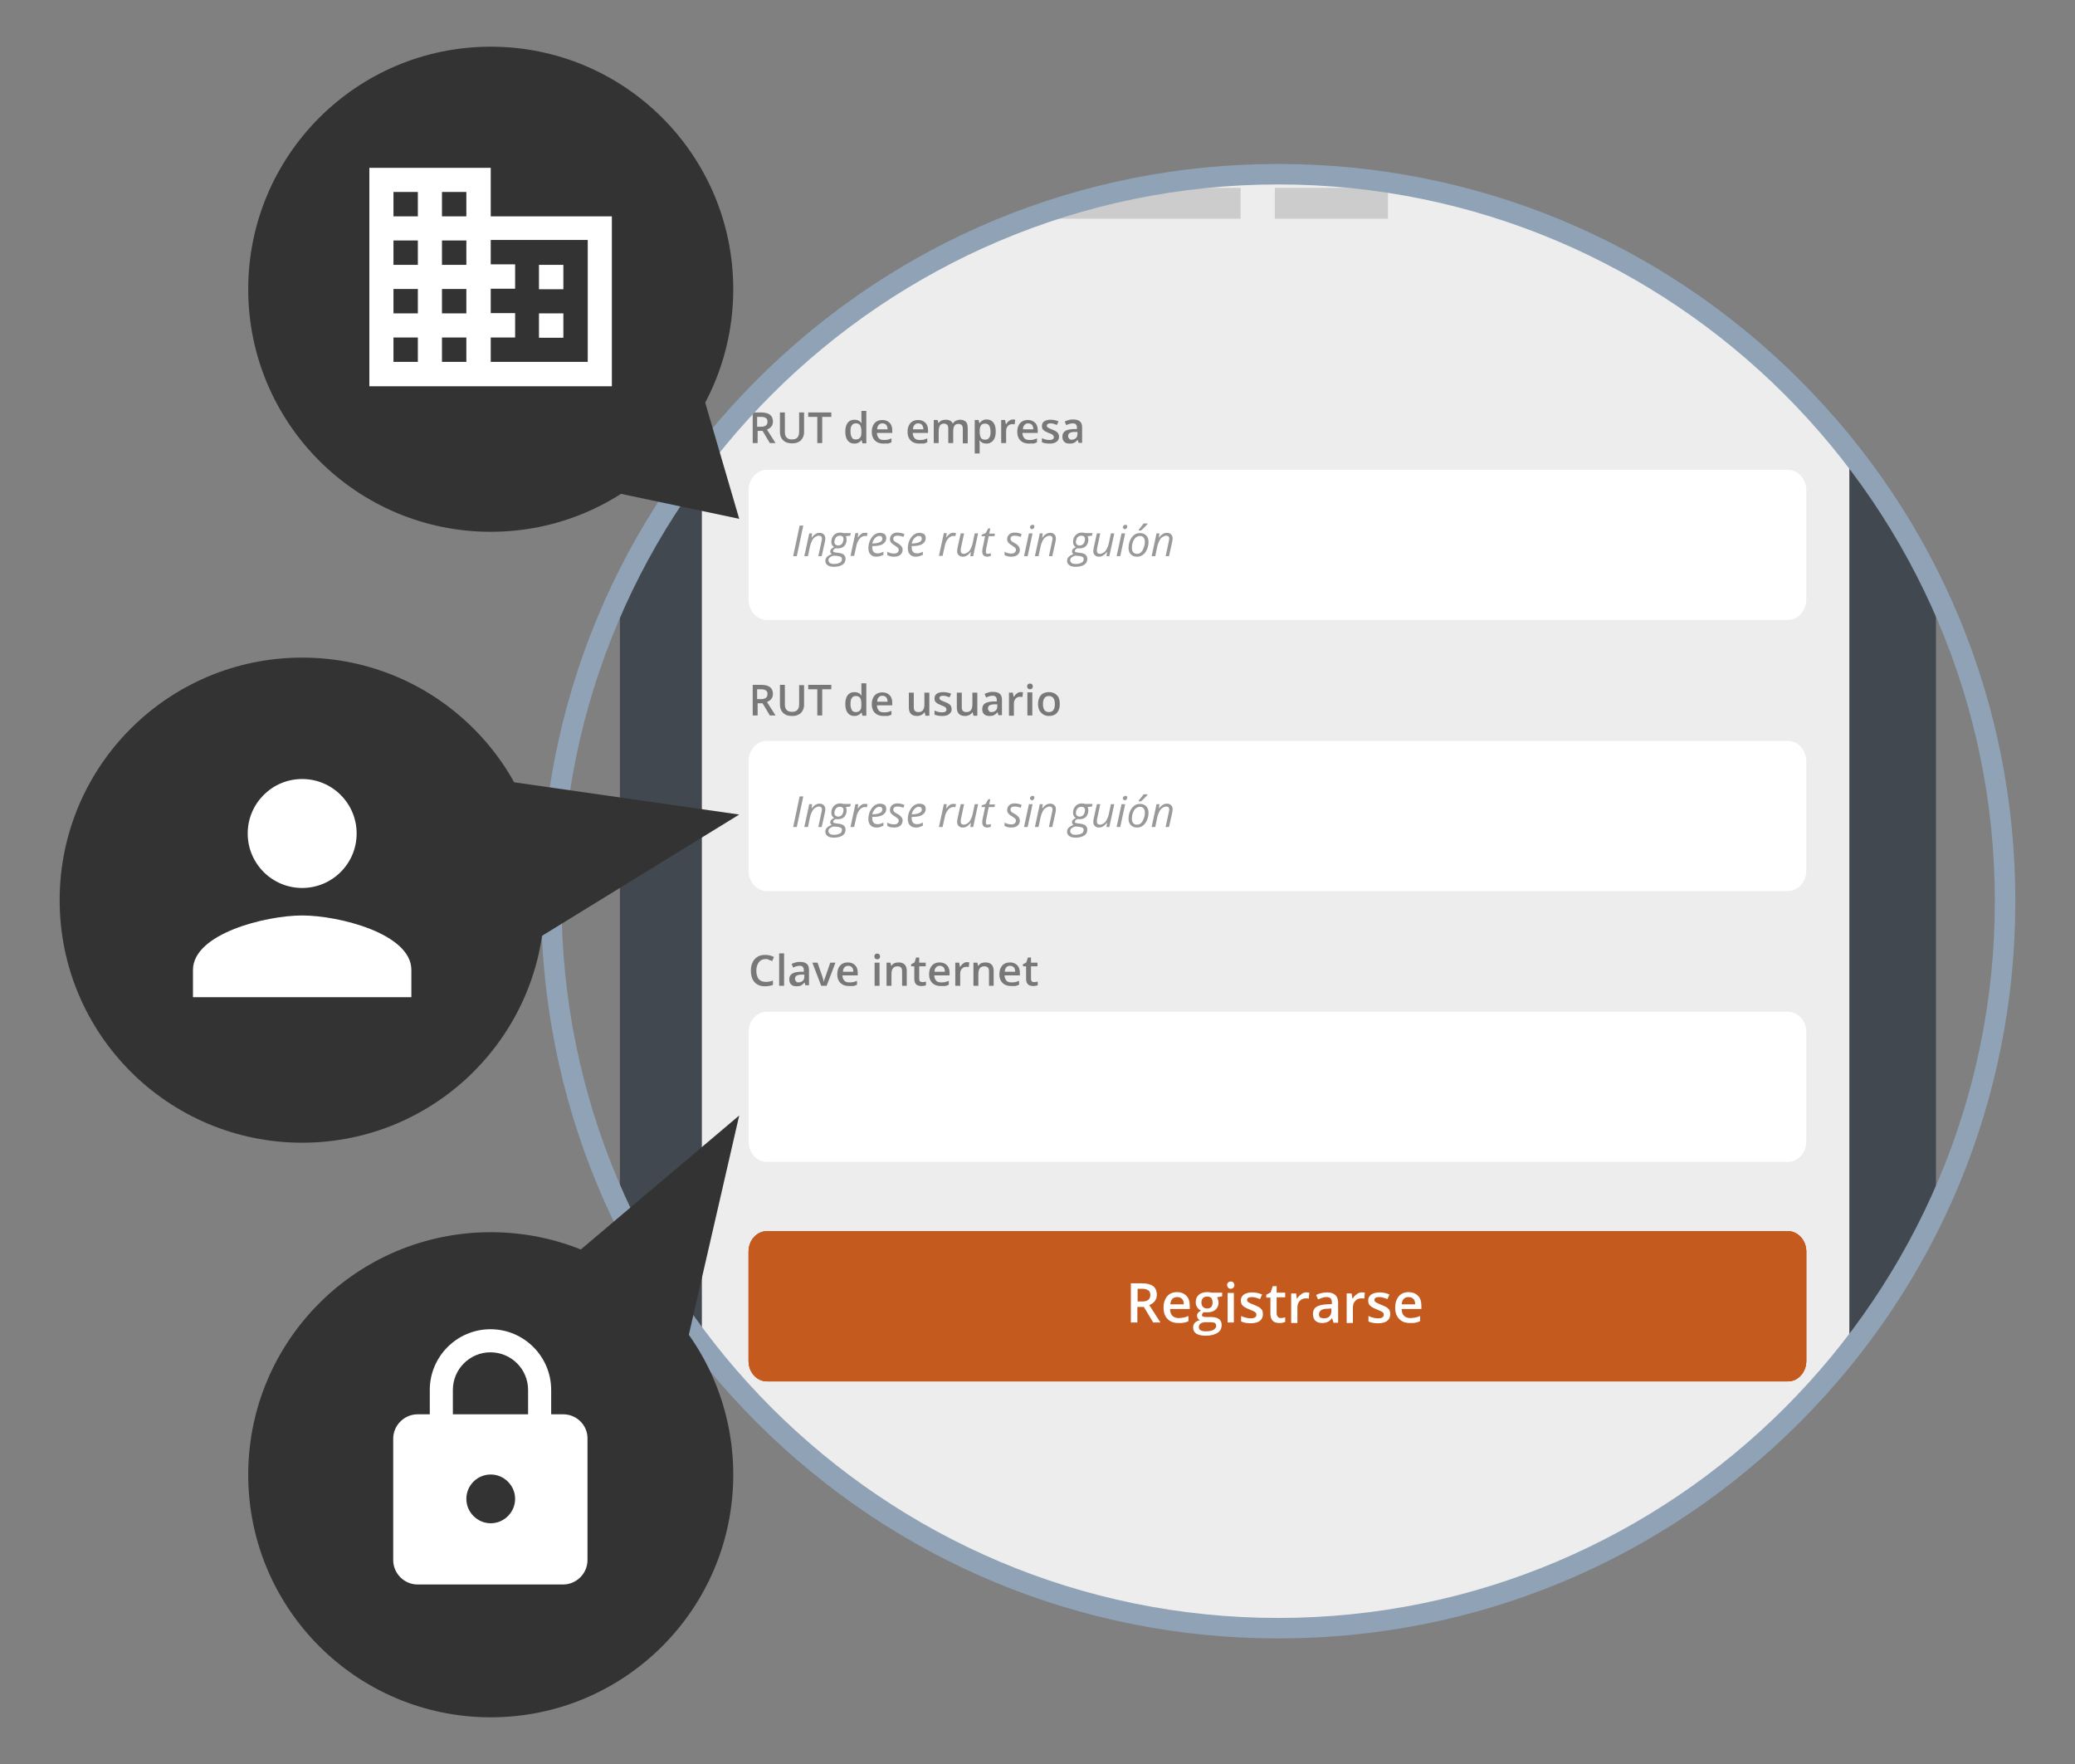 <svg enable-background="new 0 0 800 680" viewBox="0 0 800 680" xmlns="http://www.w3.org/2000/svg" xmlns:xlink="http://www.w3.org/1999/xlink"><rect x="0" y="0" width="800" height="680" fill="#808080" stroke="none"/><defs><clipPath id="a"><circle cx="492.8" cy="347.4" r="280.3"/></clipPath><clipPath id="b"><path d="m295.7 181.1h393.6c3.9 0 7.1 3.5 7.1 7.9v42.1c0 4.4-3.2 7.9-7.1 7.9h-393.6c-3.9 0-7.1-3.5-7.1-7.9v-42.1c0-4.3 3.2-7.9 7.1-7.9z"/></clipPath><clipPath id="c"><path d="m271-71.5h441.9v877.5h-441.9z"/></clipPath><clipPath id="d"><path d="m295.7 285.6h393.6c3.9 0 7.1 3.5 7.1 7.9v42.1c0 4.4-3.2 7.9-7.1 7.9h-393.6c-3.9 0-7.1-3.5-7.1-7.9v-42.1c0-4.4 3.2-7.9 7.1-7.9z"/></clipPath><clipPath id="e"><path d="m271 33h441.9v877.5h-441.9z"/></clipPath><clipPath id="f"><path d="m295.7 390h393.6c3.9 0 7.1 3.5 7.1 7.9v42.1c0 4.4-3.2 7.9-7.1 7.9h-393.6c-3.9 0-7.1-3.5-7.1-7.9v-42.1c0-4.4 3.2-7.9 7.1-7.9z"/></clipPath><clipPath id="g"><path d="m271 137.4h441.9v877.5h-441.9z"/></clipPath><clipPath id="h"><use xlink:href="#j"/></clipPath><clipPath id="i"><use xlink:href="#k"/></clipPath><clipPath><path d="m275.2-34.5h429.6v764.2h-429.6z"/></clipPath><clipPath><path d="m400.1-23.1h181v30.9h-181z"/></clipPath><clipPath><path d="m521.6-13.2c.4-2.2-.7-2.8-2.6-2.8h-2.3c-1.5 0-1.8.1-2.1 1.4l-1 5.4h3.5c1 0 1.6-.3 2-.7.2-.2.3-.4.5-.7.1-.2.2-.4.3-.6 0 0 0-.1.1-.1h.9l-1.1 5.9h-1c.3-1.6-.2-2.4-1.9-2.4h-3.5l-1.1 6.1c-.3 1.5 0 1.5 1.5 1.5h3.3c1.6 0 2.5-.6 3.1-2.7h1l-.9 4.1h-11.9l2.8-14.9c.3-1.4.4-2 .1-2.4-.3-.3-.8-.5-2-.6-.1 0-.3 0-.3-.1l.2-.7h14.2l-.7 4.2h-1.1z"/></clipPath><clipPath><path d="m527.5-7c.3.2.7.4 1.1.6 1.5.9 2.9 2 2.5 4.1-.5 2.8-3.1 3.9-6.1 3.9-.9 0-1.7-.1-2.3-.2s-1.2-.2-1.5-.3l.5-2.3c.9.7 2.1 1.5 3.7 1.5 1.8 0 2.6-.9 2.8-1.8.1-.6-.2-1.1-.7-1.6-.3-.2-.6-.4-.9-.6s-.7-.4-1.1-.6c-1.4-.9-2.9-1.9-2.6-3.8.4-2 2.2-3.8 5.7-3.8.8 0 1.4.1 2 .2.4.1.8.2 1.1.2 0 0 .2 0 .2.1l-.4 2.2c-.2-.2-.3-.3-.5-.4s-.4-.3-.7-.4c-.6-.3-1.3-.6-2.1-.6-.9 0-2.1.3-2.3 1.5-.1.6.2 1.1.7 1.5.3.2.6.4.9.6"/></clipPath><clipPath><path d="m535.5-11.7.4-2.2 3.6-2.6-.9 4.7h3.9l-.2 1.2h-3.9l-1.5 8c-.4 1.9-.4 2.7 1.8 2.7.3 0 .8 0 1.1-.1l-.2 1.2c-.7.1-1.4.2-2 .2-2.8 0-4.5-.4-3.9-3.6l1.6-8.4h-2.3l.2-1.2h2.3z"/></clipPath><clipPath><path d="m548.9-6 .3-1.4c.3-1.8.7-3.6-1.1-3.6s-2.3 1.4-2.5 2.6v.2h-3.7c.7-2 2.1-3.9 6.3-3.9s4.5 2.1 4 4.8l-1.6 8.5h-3.1l.3-1.5c-.2.2-.3.3-.5.4-.2.2-.5.4-.9.6-.7.4-1.6.8-2.7.8-2.3 0-3.7-1.6-3.4-3.3.8-3.7 6.6-4.1 8.6-4.2m-5 3.9c-.2 1.3.3 2.1 1.3 2.1 1.7 0 3-1.4 3.3-3.3l.3-1.5c-1.3 0-4.5.2-4.9 2.7m0 0c-.2 1.3.3 2.1 1.3 2.1 1.7 0 3-1.4 3.3-3.3l.3-1.5c-1.3 0-4.5.2-4.9 2.7m5-3.9.3-1.4c.3-1.8.7-3.6-1.1-3.6s-2.3 1.4-2.5 2.6v.2h-3.7c.7-2 2.1-3.9 6.3-3.9s4.5 2.1 4 4.8l-1.6 8.5h-3.1l.3-1.5c-.2.2-.3.3-.5.4-.2.2-.5.4-.9.6-.7.4-1.6.8-2.7.8-2.3 0-3.7-1.6-3.4-3.3.8-3.7 6.6-4.1 8.6-4.2"/></clipPath><clipPath><path d="m568.1-18.2-3.6 19.5h-3.1l.3-1.5c-.2.2-.4.3-.6.5-.3.2-.6.4-1 .6-.7.4-1.6.7-2.7.7-3.9 0-4.8-3.1-4.1-6.5.7-3.5 2.8-7 6.8-7 2.3 0 3.1 1.1 3.5 2 0-.1.1-.4.2-.7l.3-1.5c.2-1.1.4-2.1.4-2.1.3-1.9 0-2.3-1.5-2.4 0 0-.2 0-.3 0l.1-.7zm-5.3 12.2c.3-1.6.5-4.4-2.2-4.4-2.6 0-3.5 3.1-3.9 5.1-.4 2.2-.7 5.3 1.9 5.3 2.8 0 3.7-3.4 3.9-4.9z"/></clipPath><clipPath><path d="m574.6-12c4.3 0 5.9 2.8 5.2 6.8-.8 4.5-3.3 6.8-7.7 6.8-4.8 0-5.9-2.9-5.2-6.8.9-4.6 3.4-6.8 7.7-6.8m1.8 6.8c.5-2.6.8-5.7-2-5.7-2.9 0-3.7 3.3-4.1 5.8-.4 2.3-.8 5.7 2 5.7 2.8-.1 3.6-3 4.1-5.8m0 0c.5-2.6.8-5.7-2-5.7-2.9 0-3.7 3.3-4.1 5.8-.4 2.3-.8 5.7 2 5.7 2.8-.1 3.6-3 4.1-5.8m-1.8-6.8c4.3 0 5.9 2.8 5.2 6.8-.8 4.5-3.3 6.8-7.7 6.8-4.8 0-5.9-2.9-5.2-6.8.9-4.6 3.4-6.8 7.7-6.8"/></clipPath><clipPath><path d="m445-1.2c-.2 1 .9 1.1 2.6 1.1 3.2 0 4.8-1.3 5.3-4.1.5-2.7-1.4-3.6-4-3.6h-2.6zm11.9-11.7c-.5 2.6-2.7 3.7-4.2 4.2 1.9.4 4.1 1.5 3.5 5-.5 2.5-2.2 3.7-4.2 4.4-1 .3-2 .5-2.9.5-.9.1-1.7.1-2.4.1h-5.6l2.8-14.9c.3-1.4.4-2 .1-2.4s-1-.5-2.3-.7l.1-.7h8.8c3.5 0 7 .7 6.3 4.5zm-10.4 3.6h1.9c2.5 0 4.6-.8 5.1-3.5.5-2.4-.8-3.2-3.5-3.2-1.8 0-2.2.1-2.5 1.4z"/></clipPath><clipPath><path d="m464.9-6 .3-1.4c.3-1.8.7-3.6-1.1-3.6s-2.2 1.4-2.5 2.6v.2h-3.7c.7-2 2.1-3.9 6.3-3.9s4.5 2.1 4 4.8l-1.6 8.5h-3.1l.3-1.5c-.2.2-.3.3-.5.4-.2.2-.5.4-.9.6-.7.4-1.6.8-2.7.8-2.3 0-3.7-1.6-3.4-3.3.9-3.7 6.7-4.1 8.6-4.2m-5 3.9c-.2 1.3.3 2.1 1.3 2.1 1.7 0 2.9-1.4 3.3-3.3l.3-1.5c-1.3 0-4.4.2-4.9 2.7m0 0c-.2 1.3.3 2.1 1.3 2.1 1.7 0 2.9-1.4 3.3-3.3l.3-1.5c-1.3 0-4.4.2-4.9 2.7m5-3.9.3-1.4c.3-1.8.7-3.6-1.1-3.6s-2.2 1.4-2.5 2.6v.2h-3.7c.7-2 2.1-3.9 6.3-3.9s4.5 2.1 4 4.8l-1.6 8.5h-3.1l.3-1.5c-.2.2-.3.3-.5.4-.2.2-.5.4-.9.6-.7.4-1.6.8-2.7.8-2.3 0-3.7-1.6-3.4-3.3.9-3.7 6.7-4.1 8.6-4.2"/></clipPath><clipPath><path d="m479-5.9c.4-2.2.7-4-1.1-4-1.9 0-4 2.5-4.4 4.5l-1.3 6.8h-3.1l1.7-9.3c.3-1.8 0-2.3-1.6-2.4 0 0-.2 0-.3 0l.1-.7 5.6-.9-.6 3.3c1-1.3 2.9-3.4 5.5-3.4 2.7 0 3.3 1.8 2.9 4l-1.7 9.3h-3.1z"/></clipPath><clipPath><path d="m491.7-8.1c.2-1.3.2-2.8-1.5-2.8-1.9 0-2.8 2-3.3 4.6-.8 4.1.8 6.3 3.4 6.3.9 0 2-.2 2.8-.4h.1l-.2 1.4c-.6.2-1 .3-1.7.5-.6.1-1.4.2-2.7.2-4.2 0-6.1-2.8-5.3-7 .7-3.8 2.9-6.6 7.1-6.6 3.2 0 5.1 1.5 4.8 3.7v.2z"/></clipPath><clipPath><path d="m502.6-12c4.3 0 5.9 2.8 5.2 6.8-.8 4.5-3.3 6.8-7.7 6.8-4.8 0-5.9-2.9-5.2-6.8.9-4.6 3.4-6.8 7.7-6.8m1.8 6.8c.5-2.6.8-5.7-2-5.7s-3.7 3.3-4.1 5.8c-.4 2.3-.8 5.7 2 5.7 2.8-.1 3.6-3 4.1-5.8m0 0c.5-2.6.8-5.7-2-5.7s-3.7 3.3-4.1 5.8c-.4 2.3-.8 5.7 2 5.7 2.8-.1 3.6-3 4.1-5.8m-1.8-6.8c4.3 0 5.9 2.8 5.2 6.8-.8 4.5-3.3 6.8-7.7 6.8-4.8 0-5.9-2.9-5.2-6.8.9-4.6 3.4-6.8 7.7-6.8"/></clipPath><clipPath><path d="m400.3-23h31.7v29.7h-31.7z"/></clipPath><clipPath><path d="m432-7.3-13.4-10.6v19.7h13.4z"/></clipPath><clipPath><path d="m418.6-15.1v-2.8c-.9 1-3.3 2.7-6.2 3.1v2.2l-2.3.9v1.9l-9.8 3.6v8.1h20.6v-17.9z"/></clipPath><clipPath><path d="m412.4-10.6-1.9.7c-.2.1-.4.3-.4.5v1.4c0 .2-.2.4-.4.5l-9.4 3.4v2.1l9.5-3.5c.2-.1.4-.3.4-.5v-1.3c0-.2.2-.4.4-.5l1.9-.7v-2.1z"/></clipPath><clipPath><path d="m412.4-6.7-1.9.7c-.2.1-.4.3-.4.5v1.4c0 .2-.2.4-.4.5l-9.4 3.5v2l9.5-3.5c.2-.1.4-.3.4-.5v-1.3c0-.2.2-.4.4-.5l1.9-.7v-2.1z"/></clipPath><clipPath><path d="m400.3 1.8h31.7v5h-31.7z"/></clipPath><clipPath><path d="m408.9 4.2v.2c0 .2-.2.4-.4.6-.1.1-.3.2-.3.2-.1 0-.1-.1-.1-.2 0-.2.1-.5.2-.6.1-.2.3-.3.4-.3s.1-0 .2.1zm.8-1.5-.5.1-.2 1c-.2-.1-.2-.1-.4-.1-.6 0-1.1.6-1.1 1.4 0 .3.1.5.4.5.1 0 .4-.1.5-.2s.2-.1.2-.2c0 0 .1-.1.1-.2l-.1.5h.5z"/></clipPath><clipPath><path d="m411 4.2v.1l-.6.3c.1-.3.1-.4.2-.5s.2-.1.3-.1c0 0 .1.1.1.2m.5-.1c0-.2-.2-.4-.5-.4-.6 0-1.1.5-1.1 1.3 0 .4.2.6.5.6.2 0 .4 0 .5-.1.1 0 .1-.1.2-.1.1-.1.2-.1.3-.2l-.2-.3c-.3.2-.3.2-.4.3-.1 0-.2 0-.2 0-.1 0-.1 0-.2-.1 0 0 0-.1 0-.2l.8-.4c.1-.1.3-.2.3-.4"/></clipPath><clipPath><path d="m413.1 3.8c-.2-.1-.4-.1-.6-.1-.5 0-.7.2-.7.5 0 .1 0 .2.1.3 0 0 .1.1.2.2 0 0 .1.1.2.2s.1.1.1.2-.1.2-.2.2-.2 0-.4-.1l-.1.4c.2 0 .2.1.4.1h.3c.4 0 .7-.2.7-.5 0-.2-.1-.3-.4-.5-.2-.2-.2-.2-.3-.2v-.1c0-.1.1-.1.3-.1.1 0 .2 0 .4.1z"/></clipPath><clipPath><path d="m414.7 4.2v.2c0 .2-.2.4-.4.6-.1.1-.3.2-.3.2-.1 0-.1-.1-.1-.2 0-.2.1-.5.2-.6.1-.2.3-.3.4-.3s.2-0 .2.1zm.8-1.5-.5.1-.2 1c-.2-.1-.2-.1-.4-.1-.6 0-1.1.6-1.1 1.4 0 .3.1.5.4.5.1 0 .4-.1.5-.2s.2-.1.2-.2c0 0 .1-.1.1-.2l-.1.5h.5z"/></clipPath><clipPath><path d="m416.8 4.2v.1l-.6.3c.1-.3.1-.4.2-.5s.2-.1.3-.1.1.1.1.2m.5-.1c0-.2-.2-.4-.5-.4-.6 0-1.1.5-1.1 1.3 0 .4.2.6.5.6.2 0 .4 0 .5-.1.1 0 .1-.1.2-.1.1-.1.2-.1.3-.2l-.2-.3c-.3.2-.3.2-.4.3-.1 0-.2 0-.2 0-.1 0-.1 0-.2-.1 0 0 0-.1 0-.2l.8-.4c.2-.1.3-.2.3-.4"/></clipPath><clipPath><path d="m420 3.7h-.2l-1 .4.1.3.5-.2-.2 1.4h.4z"/></clipPath><clipPath><path d="m421.7 4.9c0 .2-.2.4-.5.4-.2 0-.4-.1-.4-.3 0-.1.1-.3.3-.4l.2-.1.2.2c.2-0 .2.1.2.2m.2-1.3c0 .1-.1.2-.1.2l-.3.2-.1-.2c0-.1-.1-.1-.1-.2s.2-.3.3-.3c.2 0 .3.1.3.3m.5-.1c0-.3-.2-.5-.7-.5s-.9.2-.9.6c0 .2.1.3.2.5l.2.2-.3.2c-.2.1-.4.4-.4.6 0 .4.3.6.8.6.7 0 1.1-.3 1.1-.7 0-.2-.1-.4-.3-.5l-.3-.2.2-.3c.2-.1.3-.2.3-.3.1-.1.1-.2.1-.2"/></clipPath><clipPath><path d="m424.2 3.6h-1.2l-.2 1.3h.3c.1 0 .3 0 .4.1s.1.2.1.3c0 .3-.3.6-.6.6-.1 0-.2 0-.4-.1l-.1.4c.2.1.4.1.5.1.6 0 1.1-.5 1.1-1 0-.3-.1-.5-.3-.6-.1-.1-.2-.1-.4-.1l.1-.6h.7z"/></clipPath><clipPath><path d="m425.9 3.6h-1.2l-.2 1.3h.3c.1 0 .3 0 .4.1s.1.2.1.3c0 .3-.3.6-.6.6-.1 0-.2 0-.4-.1l-.1.4c.2.1.4.1.5.1.6 0 1.1-.5 1.1-1 0-.3-.1-.5-.3-.6-.1-.1-.2-.1-.4-.1l.1-.6h.7z"/></clipPath><path id="j" d="m295.7 474.6h393.6c3.9 0 7.1 3.5 7.1 7.9v42.1c0 4.4-3.2 7.9-7.1 7.9h-393.6c-3.9 0-7.1-3.5-7.1-7.9v-42.1c0-4.4 3.2-7.9 7.1-7.9z"/><path id="k" d="m271 222h441.9v877.5h-441.9z"/></defs><circle cx="189.2" cy="111.5" fill="#333" r="93.5"/><path d="m189.2 83.4v-18.7h-46.8v84.2h93.5v-65.5zm-28.1 56.1h-9.4v-9.4h9.4zm0-18.7h-9.4v-9.4h9.4zm0-18.7h-9.4v-9.4h9.4zm0-18.7h-9.4v-9.4h9.4zm18.7 56.1h-9.4v-9.4h9.4zm0-18.7h-9.4v-9.4h9.4zm0-18.7h-9.4v-9.4h9.4zm0-18.7h-9.4v-9.4h9.4zm46.8 56.1h-37.4v-9.4h9.4v-9.4h-9.4v-9.4h9.4v-9.4h-9.4v-9.4h37.4zm-9.4-37.4h-9.4v9.4h9.4zm0 18.7h-9.4v9.4h9.4z" fill="#fff"/><g clip-path="url(#a)"><path d="m239 62.8h507.4v584.2h-507.4z" fill="#42484f"/><path d="m270.6 62.8h442.4v584.2h-442.4z" fill="#ededed"/><g fill="#787878"><path d="m292.1 166.1v4.7h-1.9v-11.8h3.3c1.5 0 2.6.3 3.4.9.7.6 1.1 1.4 1.1 2.6 0 1.5-.8 2.5-2.3 3.1l3.3 5.2h-2.2l-2.8-4.7zm0-1.6h1.3c.9 0 1.5-.2 1.9-.5s.6-.8.6-1.5-.2-1.1-.7-1.4c-.4-.3-1.1-.4-2-.4h-1.3v3.8z"/><path d="m310 159v7.6c0 .9-.2 1.6-.6 2.3s-.9 1.2-1.6 1.5c-.7.4-1.6.5-2.5.5-1.5 0-2.6-.4-3.4-1.2s-1.2-1.8-1.2-3.2v-7.5h1.9v7.5c0 1 .2 1.7.7 2.2s1.1.7 2.1.7c1.8 0 2.7-1 2.7-2.9v-7.5z"/><path d="m317 170.8h-1.9v-10.1h-3.5v-1.7h8.9v1.7h-3.5z"/><path d="m329.4 171c-1.1 0-2-.4-2.6-1.2s-.9-1.9-.9-3.4.3-2.6.9-3.4 1.5-1.2 2.6-1.2c1.2 0 2.1.4 2.7 1.3h.1c-.1-.6-.1-1.1-.1-1.5v-3.2h1.9v12.5h-1.5l-.3-1.2h-.1c-.6.8-1.5 1.3-2.7 1.3zm.5-1.6c.8 0 1.3-.2 1.7-.7.4-.4.5-1.1.5-2.1v-.3c0-1.1-.2-1.9-.5-2.4-.4-.5-.9-.7-1.7-.7-.7 0-1.2.3-1.5.8-.4.5-.5 1.3-.5 2.3s.2 1.7.5 2.3.8.8 1.5.8z"/><path d="m340.6 171c-1.4 0-2.5-.4-3.3-1.2s-1.2-1.9-1.2-3.3c0-1.5.4-2.6 1.1-3.4s1.7-1.2 3-1.2c1.2 0 2.1.4 2.8 1.1s1 1.7 1 2.9v1h-5.9c0 .9.3 1.5.7 2s1.1.7 1.9.7c.5 0 1 0 1.5-.1s.9-.3 1.5-.5v1.5c-.5.2-.9.4-1.4.5-.6-.1-1.1 0-1.7 0zm-.4-7.8c-.6 0-1.1.2-1.4.6-.4.4-.6.9-.6 1.7h4c0-.7-.2-1.3-.5-1.7-.4-.4-.9-.6-1.5-.6z"/><path d="m354.4 171c-1.4 0-2.5-.4-3.3-1.2s-1.2-1.9-1.2-3.3c0-1.5.4-2.6 1.1-3.4s1.7-1.2 3-1.2c1.2 0 2.1.4 2.8 1.1s1 1.7 1 2.9v1h-5.9c0 .9.3 1.5.7 2s1.1.7 1.9.7c.5 0 1 0 1.5-.1s.9-.3 1.5-.5v1.5c-.5.2-.9.4-1.4.5-.6-.1-1.1 0-1.7 0zm-.4-7.8c-.6 0-1.1.2-1.4.6-.4.4-.6.9-.6 1.7h4c0-.7-.2-1.3-.5-1.7-.4-.4-.9-.6-1.5-.6z"/><path d="m367.5 170.8h-1.9v-5.5c0-.7-.1-1.2-.4-1.5s-.7-.5-1.2-.5c-.7 0-1.3.2-1.6.7s-.5 1.3-.5 2.4v4.4h-1.9v-8.9h1.5l.3 1.2h.1c.2-.4.6-.8 1.1-1s1-.3 1.6-.3c1.4 0 2.3.5 2.7 1.4h.1c.3-.4.6-.8 1.1-1s1-.4 1.6-.4c1.1 0 1.8.3 2.3.8s.7 1.4.7 2.5v5.8h-1.9v-5.5c0-.7-.1-1.2-.4-1.5s-.7-.5-1.2-.5c-.7 0-1.3.2-1.6.7s-.5 1.2-.5 2.1z"/><path d="m380.3 171c-1.1 0-2-.4-2.6-1.2h-.1c.1.8.1 1.2.1 1.4v3.6h-1.9v-12.9h1.5c0 .2.1.6.3 1.2h.1c.6-.9 1.5-1.4 2.7-1.4 1.1 0 2 .4 2.6 1.2s.9 1.9.9 3.4-.3 2.6-.9 3.4c-.7.9-1.6 1.3-2.7 1.3zm-.5-7.7c-.8 0-1.3.2-1.6.7s-.5 1.1-.5 2.1v.3c0 1.1.2 1.9.5 2.4s.9.7 1.7.7c.7 0 1.2-.3 1.5-.8.4-.5.5-1.3.5-2.3s-.2-1.8-.5-2.3c-.4-.6-.9-.8-1.6-.8z"/><path d="m390.5 161.7c.4 0 .7 0 .9.1l-.2 1.8c-.3-.1-.5-.1-.8-.1-.8 0-1.4.2-1.8.7-.5.5-.7 1.1-.7 1.9v4.7h-1.9v-8.9h1.5l.3 1.6h.1c.3-.5.7-1 1.2-1.3.4-.3.9-.5 1.4-.5z"/><path d="m396.7 171c-1.4 0-2.5-.4-3.3-1.2s-1.2-1.9-1.2-3.3c0-1.5.4-2.6 1.1-3.4s1.7-1.2 3-1.2c1.2 0 2.1.4 2.8 1.1s1 1.7 1 2.9v1h-5.9c0 .9.3 1.5.7 2s1.1.7 1.9.7c.5 0 1 0 1.5-.1s.9-.3 1.5-.5v1.5c-.5.2-.9.4-1.4.5-.6-.1-1.1 0-1.7 0zm-.3-7.8c-.6 0-1.1.2-1.4.6-.4.4-.6.9-.6 1.7h4c0-.7-.2-1.3-.5-1.7-.5-.4-.9-.6-1.5-.6z"/><path d="m408.3 168.3c0 .9-.3 1.5-1 2-.6.5-1.5.7-2.7.7s-2.1-.2-2.9-.5v-1.6c1 .5 2 .7 2.9.7 1.2 0 1.7-.4 1.7-1.1 0-.2-.1-.4-.2-.6s-.3-.3-.6-.5-.7-.3-1.2-.5c-1-.4-1.7-.8-2.1-1.2s-.5-.9-.5-1.5c0-.8.3-1.4.9-1.8s1.5-.6 2.5-.6 2 .2 3 .6l-.6 1.4c-1-.4-1.8-.6-2.4-.6-1 0-1.5.3-1.5.9 0 .3.1.5.4.7s.8.5 1.7.8c.7.3 1.3.5 1.6.8.3.2.6.5.7.8.2.3.3.6.3 1.1z"/><path d="m415.9 170.8-.4-1.2h-.1c-.4.5-.9.9-1.3 1.1s-1 .3-1.7.3c-.9 0-1.6-.2-2.1-.7s-.7-1.1-.7-2 .3-1.6 1-2.1 1.7-.7 3.1-.8h1.5v-.5c0-.6-.1-1-.4-1.3s-.7-.4-1.2-.4-.9.1-1.3.2-.8.3-1.2.5l-.6-1.4c.5-.3 1-.4 1.6-.6s1.1-.2 1.6-.2c1.1 0 2 .2 2.6.7s.9 1.3.9 2.3v6h-1.3zm-2.8-1.3c.7 0 1.2-.2 1.7-.6.4-.4.6-.9.6-1.6v-.8h-1.1c-.9 0-1.5.2-1.9.4-.4.3-.6.7-.6 1.2 0 .4.1.7.4.9.1.4.4.5.9.5z"/><path d="m292.1 271.1v4.7h-1.9v-11.8h3.3c1.5 0 2.6.3 3.4.9.7.6 1.1 1.4 1.1 2.6 0 1.5-.8 2.5-2.3 3.1l3.3 5.2h-2.2l-2.8-4.7zm0-1.6h1.3c.9 0 1.5-.2 1.9-.5s.6-.8.6-1.5-.2-1.1-.7-1.4-1.1-.4-2-.4h-1.3v3.8z"/><path d="m310 264.1v7.6c0 .9-.2 1.6-.6 2.3s-.9 1.2-1.6 1.5c-.7.4-1.6.5-2.5.5-1.5 0-2.6-.4-3.4-1.2s-1.2-1.8-1.2-3.2v-7.6h1.9v7.5c0 1 .2 1.7.7 2.2s1.1.7 2.1.7c1.8 0 2.7-1 2.7-2.9v-7.4z"/><path d="m317 275.8h-1.9v-10.1h-3.5v-1.7h8.9v1.7h-3.5z"/><path d="m329.4 276c-1.1 0-2-.4-2.6-1.2s-.9-1.9-.9-3.4.3-2.6.9-3.4 1.5-1.2 2.6-1.2c1.2 0 2.1.4 2.7 1.3h.1c-.1-.6-.1-1.1-.1-1.5v-3.2h1.9v12.5h-1.5l-.3-1.2h-.1c-.6.8-1.5 1.3-2.7 1.3zm.5-1.5c.8 0 1.3-.2 1.7-.7.4-.4.5-1.1.5-2.1v-.3c0-1.1-.2-1.9-.5-2.4-.4-.5-.9-.7-1.7-.7-.7 0-1.2.3-1.5.8-.4.5-.5 1.3-.5 2.3s.2 1.7.5 2.3c.3.5.8.8 1.5.8z"/><path d="m340.6 276c-1.4 0-2.5-.4-3.3-1.2s-1.2-1.9-1.2-3.3c0-1.5.4-2.6 1.1-3.4s1.7-1.2 3-1.2c1.2 0 2.1.4 2.8 1.1s1 1.7 1 2.9v1h-5.9c0 .9.3 1.5.7 2s1.1.7 1.9.7c.5 0 1 0 1.5-.1s.9-.3 1.5-.5v1.5c-.5.2-.9.4-1.4.5-.6-.1-1.1 0-1.7 0zm-.4-7.8c-.6 0-1.1.2-1.4.6-.4.4-.6.9-.6 1.7h4c0-.7-.2-1.3-.5-1.7-.4-.4-.9-.6-1.5-.6z"/><path d="m356.8 275.8-.3-1.2h-.1c-.3.4-.6.7-1.1 1-.5.2-1 .4-1.7.4-1.1 0-1.9-.3-2.4-.8s-.8-1.4-.8-2.4v-5.8h1.9v5.5c0 .7.1 1.2.4 1.5s.7.5 1.3.5c.8 0 1.4-.2 1.8-.7s.6-1.3.6-2.4v-4.4h1.9v8.9h-1.5z"/><path d="m366.9 273.3c0 .9-.3 1.5-1 2-.6.5-1.5.7-2.7.7s-2.1-.2-2.9-.5v-1.6c1 .5 2 .7 2.9.7 1.2 0 1.7-.4 1.7-1.1 0-.2-.1-.4-.2-.6s-.3-.3-.6-.5-.7-.3-1.2-.5c-1-.4-1.7-.8-2.1-1.2s-.5-.9-.5-1.5c0-.8.3-1.4.9-1.8s1.5-.6 2.5-.6 2 .2 3 .6l-.6 1.4c-1-.4-1.8-.6-2.4-.6-1 0-1.5.3-1.5.9 0 .3.1.5.4.7s.8.5 1.7.8c.7.3 1.3.5 1.6.8.3.2.6.5.7.8.2.3.3.7.3 1.1z"/><path d="m375.3 275.8-.3-1.2h-.1c-.3.4-.6.7-1.1 1-.5.2-1 .4-1.7.4-1.1 0-1.9-.3-2.4-.8s-.8-1.4-.8-2.4v-5.8h1.9v5.5c0 .7.1 1.2.4 1.5s.7.5 1.3.5c.8 0 1.4-.2 1.8-.7s.6-1.3.6-2.4v-4.4h1.9v8.9h-1.5z"/><path d="m385 275.8-.4-1.2h-.1c-.4.5-.9.9-1.3 1.1s-1 .3-1.7.3c-.9 0-1.6-.2-2.1-.7s-.7-1.1-.7-2 .3-1.6 1-2.1 1.7-.7 3.1-.8h1.5v-.5c0-.6-.1-1-.4-1.3s-.7-.4-1.2-.4-.9.1-1.3.2-.8.3-1.2.5l-.6-1.4c.5-.3 1-.4 1.6-.6s1.1-.2 1.6-.2c1.1 0 2 .2 2.6.7s.9 1.3.9 2.3v6h-1.3zm-2.8-1.3c.7 0 1.2-.2 1.7-.6.4-.4.6-.9.6-1.6v-.8h-1.1c-.9 0-1.5.2-1.9.4-.4.3-.6.7-.6 1.2 0 .4.1.7.4.9.1.4.4.5.9.5z"/><path d="m393.5 266.8c.4 0 .7 0 .9.1l-.2 1.8c-.3-.1-.5-.1-.8-.1-.8 0-1.4.2-1.8.7-.5.5-.7 1.1-.7 1.9v4.7h-1.9v-8.9h1.5l.3 1.6h.1c.3-.5.7-1 1.2-1.3.4-.4.9-.5 1.4-.5z"/><path d="m396 264.6c0-.3.1-.6.3-.8s.5-.3.8-.3.6.1.8.3.3.4.3.8c0 .3-.1.6-.3.8s-.4.3-.8.3c-.3 0-.6-.1-.8-.3-.2-.3-.3-.5-.3-.8zm2 11.2h-1.9v-8.9h1.9z"/><path d="m408.6 271.4c0 1.5-.4 2.6-1.1 3.4s-1.8 1.2-3.1 1.2c-.8 0-1.6-.2-2.2-.6s-1.1-.9-1.5-1.6c-.3-.7-.5-1.5-.5-2.4 0-1.4.4-2.6 1.1-3.4s1.8-1.2 3.1-1.2 2.3.4 3.1 1.2 1.1 2 1.1 3.4zm-6.5 0c0 2.1.8 3.1 2.3 3.1s2.3-1 2.3-3.1c0-2-.8-3.1-2.3-3.1-.8 0-1.4.3-1.7.8-.4.5-.6 1.3-.6 2.3z"/><path d="m295.2 369.7c-1.1 0-2 .4-2.6 1.2s-1 1.9-1 3.2c0 1.4.3 2.5.9 3.3.6.7 1.5 1.1 2.6 1.1.5 0 1 0 1.4-.1.5-.1 1-.2 1.5-.4v1.7c-.9.3-2 .5-3.1.5-1.7 0-3-.5-4-1.6-.9-1-1.4-2.5-1.4-4.5 0-1.2.2-2.3.7-3.2.4-.9 1.1-1.6 1.9-2.1s1.8-.7 3-.7 2.3.3 3.3.8l-.7 1.6c-.4-.2-.8-.4-1.3-.5-.2-.3-.7-.3-1.2-.3z"/><path d="m302.3 380h-1.9v-12.5h1.9z"/><path d="m310.6 380-.4-1.2h-.1c-.4.5-.9.9-1.3 1.1s-1 .3-1.7.3c-.9 0-1.6-.2-2.1-.7s-.7-1.1-.7-2 .3-1.6 1-2.1 1.7-.7 3.1-.8h1.5v-.6c0-.6-.1-1-.4-1.3s-.7-.4-1.2-.4-.9.1-1.3.2-.8.3-1.2.5l-.6-1.4c.5-.3 1-.4 1.6-.6s1.1-.2 1.6-.2c1.1 0 2 .2 2.6.7s.9 1.3.9 2.3v6h-1.3zm-2.8-1.3c.7 0 1.2-.2 1.7-.6.4-.4.6-.9.6-1.6v-.8h-1.1c-.9 0-1.5.2-1.9.4-.4.3-.6.7-.6 1.2 0 .4.1.7.4.9.1.4.4.5.9.5z"/><path d="m316.6 380-3.4-8.9h2l1.8 5.2c.3.9.5 1.6.6 2.1h.1c0-.4.2-1.1.6-2.1l1.8-5.2h2l-3.4 8.9z"/><path d="m327.3 380.1c-1.4 0-2.5-.4-3.3-1.2s-1.2-1.9-1.2-3.3c0-1.5.4-2.6 1.1-3.4s1.7-1.2 3-1.2c1.2 0 2.1.4 2.8 1.1s1 1.7 1 2.9v1h-5.9c0 .9.3 1.5.7 2s1.1.7 1.9.7c.5 0 1 0 1.5-.1s.9-.3 1.5-.5v1.5c-.5.2-.9.4-1.4.5-.5 0-1.1 0-1.7 0zm-.3-7.8c-.6 0-1.1.2-1.4.6-.4.4-.6.9-.6 1.7h4c0-.7-.2-1.3-.5-1.7-.4-.4-.9-.6-1.5-.6z"/><path d="m337.1 368.7c0-.3.1-.6.3-.8s.5-.3.8-.3.6.1.8.3.3.4.3.8c0 .3-.1.6-.3.8s-.4.3-.8.3c-.3 0-.6-.1-.8-.3s-.3-.5-.3-.8zm2 11.3h-1.9v-8.9h1.9z"/><path d="m349.7 380h-1.9v-5.5c0-.7-.1-1.2-.4-1.5s-.7-.5-1.3-.5c-.8 0-1.4.2-1.8.7s-.6 1.3-.6 2.4v4.4h-1.9v-8.9h1.5l.3 1.2h.1c.3-.4.6-.8 1.1-1s1-.3 1.6-.3c2.1 0 3.2 1.1 3.2 3.3v5.7z"/><path d="m355.6 378.6c.5 0 .9-.1 1.4-.2v1.4c-.2.1-.5.2-.8.2-.3.1-.7.1-1 .1-1.8 0-2.7-.9-2.7-2.8v-4.8h-1.2v-.8l1.3-.7.6-1.9h1.2v2h2.5v1.4h-2.5v4.8c0 .5.1.8.3 1 .3.2.6.3.9.3z"/><path d="m362.7 380.1c-1.4 0-2.5-.4-3.3-1.2s-1.2-1.9-1.2-3.3c0-1.5.4-2.6 1.1-3.4s1.7-1.2 3-1.2c1.2 0 2.1.4 2.8 1.1s1 1.7 1 2.9v1h-5.9c0 .9.3 1.5.7 2s1.1.7 1.9.7c.5 0 1 0 1.5-.1s.9-.3 1.5-.5v1.5c-.5.2-.9.4-1.4.5-.6 0-1.1 0-1.7 0zm-.4-7.8c-.6 0-1.1.2-1.4.6-.4.4-.6.9-.6 1.7h4c0-.7-.2-1.3-.5-1.7-.4-.4-.9-.6-1.5-.6z"/><path d="m372.8 370.9c.4 0 .7 0 .9.1l-.2 1.8c-.3-.1-.5-.1-.8-.1-.8 0-1.4.2-1.8.7-.5.5-.7 1.1-.7 1.9v4.7h-1.9v-8.9h1.5l.3 1.6h.1c.3-.5.7-1 1.2-1.3.4-.4.9-.5 1.4-.5z"/><path d="m383.2 380h-1.9v-5.5c0-.7-.1-1.2-.4-1.5s-.7-.5-1.3-.5c-.8 0-1.4.2-1.8.7s-.6 1.3-.6 2.4v4.4h-1.9v-8.9h1.5l.3 1.2h.1c.3-.4.6-.8 1.1-1s1-.3 1.6-.3c2.1 0 3.2 1.1 3.2 3.3v5.7z"/><path d="m389.8 380.1c-1.4 0-2.5-.4-3.3-1.2s-1.2-1.9-1.2-3.3c0-1.5.4-2.6 1.1-3.4s1.7-1.2 3-1.2c1.2 0 2.1.4 2.8 1.1s1 1.7 1 2.9v1h-5.9c0 .9.3 1.5.7 2s1.1.7 1.9.7c.5 0 1 0 1.5-.1s.9-.3 1.5-.5v1.5c-.5.2-.9.4-1.4.5-.6 0-1.1 0-1.7 0zm-.4-7.8c-.6 0-1.1.2-1.4.6-.4.4-.6.9-.6 1.7h4c0-.7-.2-1.3-.5-1.7-.4-.4-.9-.6-1.5-.6z"/><path d="m398.7 378.6c.5 0 .9-.1 1.4-.2v1.4c-.2.1-.5.2-.8.2-.3.1-.7.1-1 .1-1.8 0-2.7-.9-2.7-2.8v-4.8h-1.2v-.8l1.3-.7.6-1.9h1.2v2h2.5v1.4h-2.5v4.8c0 .5.1.8.3 1s.5.3.9.3z"/></g><g clip-path="url(#b)"><path clip-path="url(#c)" d="m295.7 181.1h393.6c3.9 0 7.1 3.5 7.1 7.9v42.1c0 4.4-3.2 7.9-7.1 7.9h-393.6c-3.9 0-7.1-3.5-7.1-7.9v-42.1c0-4.3 3.2-7.9 7.1-7.9z" fill="#fff"/></g><path d="m305.8 214.4 2.5-11.8h1.4l-2.5 11.8z" fill="#999"/><path d="m315.5 214.4 1.2-5.6c.1-.6.2-.9.2-1.2s-.1-.6-.3-.8-.5-.3-.9-.3c-.5 0-.9.2-1.4.5s-.9.8-1.2 1.4-.6 1.3-.8 2.2l-.8 3.8h-1.4l1.9-8.8h1.1l-.2 1.6h.1c.5-.7 1-1.1 1.5-1.4s1-.4 1.5-.4c.7 0 1.2.2 1.6.6s.6.9.6 1.6c0 .4-.1.9-.2 1.4l-1.2 5.4z" fill="#999"/><path d="m328 205.6-.2.9-1.7.2c.2.3.3.8.3 1.3 0 1-.3 1.8-.9 2.5-.6.6-1.5.9-2.5.9-.3 0-.5 0-.7-.1-.7.3-1.1.6-1.1 1.1 0 .2.1.4.3.4.2.1.4.1.8.2l.9.1c1 .1 1.7.4 2.1.7.4.4.7.9.7 1.6 0 1-.4 1.8-1.2 2.3s-1.9.8-3.3.8c-1 0-1.9-.2-2.4-.6-.6-.4-.9-1-.9-1.7 0-.6.2-1.1.6-1.5s1-.8 1.9-1.1c-.4-.2-.6-.5-.6-1 0-.4.1-.7.4-1s.7-.5 1.1-.7c-.3-.2-.6-.4-.8-.8-.2-.3-.3-.7-.3-1.2 0-1 .3-1.9 1-2.6.6-.7 1.5-1 2.5-1 .4 0 .8.1 1.2.2h2.8zm-8.6 10.4c0 .4.2.7.5 1 .3.2.9.4 1.6.4 1 0 1.7-.2 2.3-.5s.8-.8.8-1.4c0-.3-.1-.6-.4-.8s-.8-.3-1.5-.4l-1.3-.1c-.6.1-1.1.4-1.5.7-.3.2-.5.6-.5 1.1zm2.3-7.1c0 .5.1.8.4 1s.6.4 1 .4.8-.1 1.1-.3.6-.5.7-.9c.2-.4.3-.8.3-1.3 0-.4-.1-.8-.4-1-.2-.2-.6-.3-1-.3s-.8.1-1.1.3-.6.5-.7.9c-.2.4-.3.8-.3 1.2z" fill="#999"/><path d="m333.5 205.4c.4 0 .7 0 1 .1l-.3 1.2c-.3-.1-.6-.1-.8-.1-.5 0-.9.2-1.4.5-.4.3-.8.8-1.1 1.3-.3.6-.6 1.2-.7 1.9l-.9 4h-1.4l1.9-8.8h1.1l-.2 1.6h.1c.4-.5.7-.9 1-1.1s.5-.4.8-.5.5-.1.9-.1z" fill="#999"/><path d="m337.9 214.6c-1 0-1.8-.3-2.3-.9-.6-.6-.8-1.4-.8-2.4s.2-2 .6-2.9.9-1.6 1.6-2.2c.7-.5 1.4-.8 2.2-.8s1.4.2 1.9.5c.4.4.6.9.6 1.5 0 1-.4 1.7-1.3 2.3s-2.2.8-3.8.8h-.3v.6c0 .7.2 1.3.5 1.6.3.4.8.6 1.5.6.3 0 .7 0 1-.1.4-.1.8-.3 1.3-.5v1.2c-.5.2-1 .4-1.3.5-.5.1-.9.2-1.4.2zm1.1-8c-.6 0-1.1.3-1.6.8s-.9 1.2-1.1 2.1h.1c1.2 0 2.2-.2 2.8-.5.7-.3 1-.8 1-1.4 0-.3-.1-.5-.3-.7-.1-.2-.4-.3-.9-.3z" fill="#999"/><path d="m348 211.9c0 .8-.3 1.5-.9 2s-1.4.7-2.5.7c-.9 0-1.7-.2-2.5-.6v-1.3c.4.2.8.4 1.2.5s.8.2 1.2.2c.7 0 1.2-.1 1.5-.4s.5-.6.5-1c0-.3-.1-.6-.3-.8s-.6-.5-1.2-.9c-.7-.4-1.2-.8-1.5-1.2s-.4-.8-.4-1.3c0-.7.3-1.3.8-1.8s1.3-.7 2.1-.7c.9 0 1.8.2 2.7.6l-.4 1.1-.5-.2c-.5-.2-1.1-.3-1.8-.3-.5 0-.9.1-1.2.3s-.4.5-.4.9c0 .3.1.6.3.8s.6.5 1.2.8 1 .6 1.2.8.4.5.6.7c.3.5.3.8.3 1.1z" fill="#999"/><path d="m353.1 214.6c-1 0-1.8-.3-2.3-.9-.6-.6-.8-1.4-.8-2.4s.2-2 .6-2.9.9-1.6 1.6-2.2c.7-.5 1.4-.8 2.2-.8s1.4.2 1.9.5c.4.4.6.9.6 1.5 0 1-.4 1.7-1.3 2.3s-2.2.8-3.8.8h-.3v.6c0 .7.2 1.3.5 1.6.3.4.8.6 1.5.6.3 0 .7 0 1-.1.4-.1.8-.3 1.3-.5v1.2c-.5.2-1 .4-1.3.5-.5.1-.9.2-1.4.2zm1.1-8c-.6 0-1.1.3-1.6.8s-.9 1.2-1.1 2.1h.1c1.2 0 2.2-.2 2.8-.5.7-.3 1-.8 1-1.4 0-.3-.1-.5-.3-.7-.1-.2-.4-.3-.9-.3z" fill="#999"/><path d="m367.6 205.4c.4 0 .7 0 1 .1l-.3 1.2c-.3-.1-.6-.1-.8-.1-.5 0-.9.2-1.4.5-.4.3-.8.8-1.1 1.3-.3.6-.6 1.2-.7 1.9l-.9 4h-1.4l1.9-8.8h1.1l-.2 1.6h.1c.4-.5.7-.9 1-1.1s.5-.4.8-.5.6-.1.9-.1z" fill="#999"/><path d="m371.7 205.6-1.2 5.6c-.1.5-.1.9-.1 1.1 0 .8.4 1.2 1.2 1.2.5 0 .9-.2 1.4-.5s.9-.8 1.2-1.4.6-1.3.8-2.2l.8-3.8h1.3l-1.9 8.8h-1.1l.2-1.6h-.1c-.5.7-1 1.1-1.5 1.4s-1 .4-1.5.4c-.7 0-1.2-.2-1.6-.6s-.6-.9-.6-1.6c0-.3.1-.8.2-1.4l1.2-5.4z" fill="#999"/><path d="m380.8 213.5c.3 0 .7-.1 1.2-.2v1c-.2.1-.4.1-.7.2s-.5.1-.6.1c-.7 0-1.2-.2-1.5-.5s-.5-.8-.5-1.4c0-.4 0-.8.1-1.2l1-4.8h-1.4l.1-.6 1.5-.6 1-1.8h.8l-.4 2h2.2l-.2 1h-2.2l-1 4.9c-.1.5-.1.8-.1 1.1s.1.5.2.7c-0 0 .2.1.5.1z" fill="#999"/><path d="m393.2 211.9c0 .8-.3 1.5-.9 2s-1.4.7-2.5.7c-.9 0-1.7-.2-2.5-.6v-1.3c.4.2.8.4 1.2.5s.8.2 1.2.2c.7 0 1.2-.1 1.5-.4s.5-.6.5-1c0-.3-.1-.6-.3-.8s-.6-.5-1.2-.9c-.7-.4-1.2-.8-1.5-1.2s-.4-.8-.4-1.3c0-.7.3-1.3.8-1.8s1.3-.7 2.1-.7c.9 0 1.8.2 2.7.6l-.4 1.1-.5-.2c-.5-.2-1.1-.3-1.8-.3-.5 0-.9.1-1.2.3s-.4.5-.4.9c0 .3.1.6.3.8s.6.5 1.2.8 1 .6 1.2.8.4.5.6.7c.2.5.3.8.3 1.1z" fill="#999"/><path d="m396.2 214.4h-1.4l1.9-8.8h1.4zm.9-11.1c0-.3.1-.5.3-.7s.4-.3.7-.3c.5 0 .7.2.7.7 0 .3-.1.5-.3.7s-.4.3-.6.3-.4-.1-.5-.2-.3-.2-.3-.5z" fill="#999"/><path d="m404.4 214.4 1.2-5.6c.1-.6.2-.9.2-1.2s-.1-.6-.3-.8-.5-.3-.9-.3c-.5 0-.9.2-1.4.5s-.9.8-1.2 1.4-.6 1.3-.8 2.2l-.8 3.8h-1.4l1.9-8.8h1.1l-.2 1.6h.1c.5-.7 1-1.1 1.5-1.4s1-.4 1.5-.4c.7 0 1.2.2 1.6.6s.6.9.6 1.6c0 .4-.1.9-.2 1.4l-1.2 5.4z" fill="#999"/><path d="m421.2 205.6-.2.9-1.7.2c.2.3.3.8.3 1.3 0 1-.3 1.8-.9 2.5-.6.6-1.5.9-2.5.9-.3 0-.5 0-.7-.1-.7.3-1.1.6-1.1 1.1 0 .2.1.4.3.4.2.1.4.1.8.2l.9.1c1 .1 1.7.4 2.1.7.4.4.7.9.7 1.6 0 1-.4 1.8-1.2 2.3s-1.9.8-3.3.8c-1 0-1.9-.2-2.4-.6-.6-.4-.9-1-.9-1.7 0-.6.2-1.1.6-1.5s1-.8 1.9-1.1c-.4-.2-.6-.5-.6-1 0-.4.1-.7.4-1s.7-.5 1.1-.7c-.3-.2-.6-.4-.8-.8-.2-.3-.3-.7-.3-1.2 0-1 .3-1.9 1-2.6.6-.7 1.5-1 2.5-1 .4 0 .8.1 1.2.2h2.8zm-8.6 10.4c0 .4.2.7.5 1 .3.2.9.4 1.6.4 1 0 1.7-.2 2.3-.5s.8-.8.8-1.4c0-.3-.1-.6-.4-.8s-.8-.3-1.5-.4l-1.3-.1c-.6.1-1.1.4-1.5.7-.3.2-.5.6-.5 1.1zm2.2-7.1c0 .5.1.8.4 1 .2.2.6.4 1 .4s.8-.1 1.1-.3.6-.5.7-.9c.2-.4.3-.8.3-1.3 0-.4-.1-.8-.4-1-.2-.2-.6-.3-1-.3s-.8.1-1.1.3-.6.5-.7.9c-.2.4-.3.8-.3 1.2z" fill="#999"/><path d="m424.2 205.6-1.2 5.6c-.1.5-.1.9-.1 1.1 0 .8.4 1.2 1.2 1.2.5 0 .9-.2 1.4-.5s.9-.8 1.2-1.4.6-1.3.8-2.2l.8-3.8h1.3l-1.9 8.8h-1.1l.2-1.6h-.1c-.5.7-1 1.1-1.5 1.4s-1 .4-1.5.4c-.7 0-1.2-.2-1.6-.6s-.6-.9-.6-1.6c0-.3.1-.8.2-1.4l1.2-5.4z" fill="#999"/><path d="m431.9 214.4h-1.4l1.9-8.8h1.4zm1-11.1c0-.3.1-.5.3-.7s.4-.3.7-.3c.5 0 .7.2.7.7 0 .3-.1.5-.3.7s-.4.3-.6.3-.4-.1-.5-.2-.3-.2-.3-.5z" fill="#999"/><path d="m439.5 205.5c1 0 1.8.3 2.4.9s.9 1.4.9 2.5c0 1-.2 2-.6 2.9s-.9 1.6-1.6 2.1-1.4.7-2.2.7c-1 0-1.8-.3-2.4-.9s-.9-1.4-.9-2.5c0-1 .2-2 .6-2.9s.9-1.6 1.6-2.1c.6-.5 1.4-.7 2.2-.7zm1.9 3.2c0-.6-.2-1.1-.5-1.5s-.8-.6-1.4-.6-1.1.2-1.6.6-.8.9-1.1 1.7c-.3.7-.4 1.5-.4 2.4 0 .7.2 1.2.5 1.6s.8.6 1.5.6c.6 0 1.1-.2 1.5-.6s.8-.9 1-1.7c.4-.8.5-1.6.5-2.5zm-2.4-4.5c.3-.3.6-.7 1-1.2s.7-.9.9-1.2h1.5v.2c-.2.3-.6.7-1.1 1.2s-1 1-1.4 1.3h-.9z" fill="#999"/><path d="m449.4 214.4 1.2-5.6c.1-.6.2-.9.2-1.2s-.1-.6-.3-.8-.5-.3-.9-.3c-.5 0-.9.2-1.4.5s-.9.8-1.2 1.4-.6 1.3-.8 2.2l-.8 3.8h-1.4l1.9-8.8h1.1l-.2 1.6h.1c.5-.7 1-1.1 1.5-1.4s1-.4 1.5-.4c.7 0 1.2.2 1.6.6s.6.9.6 1.6c0 .4-.1.9-.2 1.4l-1.2 5.4z" fill="#999"/><g clip-path="url(#d)"><path clip-path="url(#e)" d="m295.7 285.6h393.6c3.9 0 7.1 3.5 7.1 7.9v42.1c0 4.4-3.2 7.9-7.1 7.9h-393.6c-3.9 0-7.1-3.5-7.1-7.9v-42.1c0-4.4 3.2-7.9 7.1-7.9z" fill="#fff"/></g><g clip-path="url(#f)"><path clip-path="url(#g)" d="m295.7 390h393.6c3.9 0 7.1 3.5 7.1 7.9v42.1c0 4.4-3.2 7.9-7.1 7.9h-393.6c-3.9 0-7.1-3.5-7.1-7.9v-42.1c0-4.4 3.2-7.9 7.1-7.9z" fill="#fff"/></g><use clip-rule="evenodd" fill="#c45a1e" fill-rule="evenodd" xlink:href="#j"/><g clip-path="url(#h)" fill="#c45a1e"><use xlink:href="#k"/><path clip-path="url(#i)" d="m295.7 474.6h393.6c3.9 0 7.1 3.5 7.1 7.9v42.1c0 4.4-3.2 7.9-7.1 7.9h-393.6c-3.9 0-7.1-3.5-7.1-7.9v-42.1c0-4.4 3.2-7.9 7.1-7.9z"/></g><path d="m305.8 318.8 2.5-11.8h1.4l-2.5 11.8z" fill="#999"/><path d="m315.5 318.8 1.2-5.6c.1-.6.2-.9.2-1.2s-.1-.6-.3-.8-.5-.3-.9-.3c-.5 0-.9.2-1.4.5s-.9.8-1.2 1.4-.6 1.3-.8 2.2l-.8 3.8h-1.4l1.9-8.8h1.1l-.2 1.6h.1c.5-.7 1-1.1 1.5-1.4s1-.4 1.5-.4c.7 0 1.2.2 1.6.6s.6.9.6 1.6c0 .4-.1.9-.2 1.4l-1.2 5.4z" fill="#999"/><path d="m328 310-.2.9-1.7.2c.2.3.3.8.3 1.3 0 1-.3 1.8-.9 2.5-.6.6-1.5.9-2.5.9-.3 0-.5 0-.7-.1-.7.3-1.1.6-1.1 1.1 0 .2.1.4.3.4.2.1.4.1.8.2l.9.1c1 .1 1.7.4 2.1.7.4.4.7.9.7 1.6 0 1-.4 1.8-1.2 2.3s-1.9.8-3.3.8c-1 0-1.9-.2-2.4-.6-.6-.4-.9-1-.9-1.7 0-.6.2-1.1.6-1.5s1-.8 1.9-1.1c-.4-.2-.6-.5-.6-1 0-.4.1-.7.4-1s.7-.5 1.1-.7c-.3-.2-.6-.4-.8-.8-.2-.3-.3-.7-.3-1.2 0-1 .3-1.9 1-2.6.6-.7 1.5-1 2.5-1 .4 0 .8.1 1.2.2h2.8zm-8.6 10.4c0 .4.2.7.5 1s.9.4 1.6.4c1 0 1.7-.2 2.3-.5s.8-.8.8-1.4c0-.3-.1-.6-.4-.8s-.8-.3-1.5-.4l-1.3-.1c-.6.1-1.1.4-1.5.7-.3.2-.5.6-.5 1.1zm2.3-7c0 .5.1.8.4 1s.6.4 1 .4.8-.1 1.1-.3.6-.5.7-.9c.2-.4.3-.8.3-1.3 0-.4-.1-.8-.4-1-.2-.2-.6-.3-1-.3s-.8.1-1.1.3-.6.5-.7.9c-.2.3-.3.7-.3 1.2z" fill="#999"/><path d="m333.5 309.9c.4 0 .7 0 1 .1l-.3 1.2c-.3-.1-.6-.1-.8-.1-.5 0-.9.2-1.4.5-.4.3-.8.8-1.1 1.3-.3.6-.6 1.2-.7 1.9l-.9 4h-1.4l1.9-8.8h1.1l-.2 1.6h.1c.4-.5.7-.9 1-1.1s.5-.4.8-.5c.2-.1.5-.1.9-.1z" fill="#999"/><path d="m337.9 319c-1 0-1.8-.3-2.3-.9-.6-.6-.8-1.4-.8-2.4s.2-2 .6-2.9.9-1.6 1.6-2.2c.7-.5 1.4-.8 2.2-.8s1.4.2 1.9.5c.4.4.6.9.6 1.5 0 1-.4 1.7-1.3 2.3s-2.2.8-3.8.8h-.3v.6c0 .7.2 1.3.5 1.6.3.4.8.6 1.5.6.3 0 .7 0 1-.1.4-.1.8-.3 1.3-.5v1.2c-.5.2-1 .4-1.3.5-.5.2-.9.2-1.4.2zm1.1-8c-.6 0-1.1.3-1.6.8s-.9 1.2-1.1 2.1h.1c1.2 0 2.2-.2 2.8-.5.7-.3 1-.8 1-1.4 0-.3-.1-.5-.3-.7-.1-.2-.4-.3-.9-.3z" fill="#999"/><path d="m348 316.3c0 .8-.3 1.5-.9 2s-1.4.7-2.5.7c-.9 0-1.7-.2-2.5-.6v-1.3c.4.2.8.4 1.2.5s.8.2 1.2.2c.7 0 1.2-.1 1.5-.4s.5-.6.5-1c0-.3-.1-.6-.3-.8s-.6-.5-1.2-.9c-.7-.4-1.2-.8-1.5-1.2s-.4-.8-.4-1.3c0-.7.3-1.3.8-1.8s1.3-.7 2.1-.7c.9 0 1.8.2 2.7.6l-.4 1.1-.5-.2c-.5-.2-1.1-.3-1.8-.3-.5 0-.9.1-1.2.3s-.4.5-.4.9c0 .3.1.6.3.8s.6.5 1.2.8 1 .6 1.2.8.4.5.6.7c.3.5.3.8.3 1.1z" fill="#999"/><path d="m353.1 319c-1 0-1.8-.3-2.3-.9-.6-.6-.8-1.4-.8-2.4s.2-2 .6-2.9.9-1.6 1.6-2.2c.7-.5 1.4-.8 2.2-.8s1.4.2 1.9.5c.4.4.6.9.6 1.5 0 1-.4 1.7-1.3 2.3s-2.2.8-3.8.8h-.3v.6c0 .7.2 1.3.5 1.6.3.4.8.6 1.5.6.3 0 .7 0 1-.1.4-.1.8-.3 1.3-.5v1.2c-.5.2-1 .4-1.3.5-.5.2-.9.2-1.4.2zm1.1-8c-.6 0-1.1.3-1.6.8s-.9 1.2-1.1 2.1h.1c1.2 0 2.2-.2 2.8-.5.7-.3 1-.8 1-1.4 0-.3-.1-.5-.3-.7-.1-.2-.4-.3-.9-.3z" fill="#999"/><path d="m367.6 309.9c.4 0 .7 0 1 .1l-.3 1.2c-.3-.1-.6-.1-.8-.1-.5 0-.9.2-1.4.5-.4.3-.8.8-1.1 1.3-.3.6-.6 1.2-.7 1.9l-.9 4h-1.4l1.9-8.8h1.1l-.2 1.6h.1c.4-.5.7-.9 1-1.1s.5-.4.8-.5.6-.1.9-.1z" fill="#999"/><path d="m371.7 310-1.2 5.6c-.1.5-.1.9-.1 1.1 0 .8.4 1.2 1.2 1.2.5 0 .9-.2 1.4-.5s.9-.8 1.2-1.4.6-1.3.8-2.2l.8-3.8h1.3l-1.9 8.8h-1.1l.2-1.6h-.1c-.5.7-1 1.1-1.5 1.4s-1 .4-1.5.4c-.7 0-1.2-.2-1.6-.6s-.6-.9-.6-1.6c0-.3.1-.8.2-1.4l1.2-5.4z" fill="#999"/><path d="m380.8 317.9c.3 0 .7-.1 1.2-.2v1c-.2.1-.4.1-.7.2s-.5.1-.6.1c-.7 0-1.2-.2-1.5-.5s-.5-.8-.5-1.4c0-.4 0-.8.1-1.2l1-4.8h-1.4l.1-.6 1.5-.6 1-1.8h.8l-.4 2h2.2l-.2 1h-2.2l-1 4.9c-.1.5-.1.8-.1 1.1s.1.5.2.7c-0 0 .2.1.5.1z" fill="#999"/><path d="m393.2 316.3c0 .8-.3 1.5-.9 2s-1.4.7-2.5.7c-.9 0-1.7-.2-2.5-.6v-1.3c.4.2.8.4 1.2.5s.8.2 1.2.2c.7 0 1.2-.1 1.5-.4s.5-.6.5-1c0-.3-.1-.6-.3-.8s-.6-.5-1.2-.9c-.7-.4-1.2-.8-1.5-1.2s-.4-.8-.4-1.3c0-.7.3-1.3.8-1.8s1.3-.7 2.1-.7c.9 0 1.8.2 2.7.6l-.4 1.1-.5-.2c-.5-.2-1.1-.3-1.8-.3-.5 0-.9.1-1.2.3s-.4.5-.4.9c0 .3.1.6.3.8s.6.5 1.2.8 1 .6 1.2.8.4.5.6.7c.2.5.3.8.3 1.1z" fill="#999"/><path d="m396.2 318.8h-1.4l1.9-8.8h1.4zm.9-11c0-.3.1-.5.3-.7s.4-.3.7-.3c.5 0 .7.2.7.7 0 .3-.1.5-.3.7s-.4.3-.6.3-.4-.1-.5-.2-.3-.3-.3-.5z" fill="#999"/><path d="m404.4 318.8 1.2-5.6c.1-.6.2-.9.2-1.2s-.1-.6-.3-.8-.5-.3-.9-.3c-.5 0-.9.2-1.4.5s-.9.8-1.2 1.4-.6 1.3-.8 2.2l-.8 3.8h-1.4l1.9-8.8h1.1l-.2 1.6h.1c.5-.7 1-1.1 1.5-1.4s1-.4 1.5-.4c.7 0 1.2.2 1.6.6s.6.9.6 1.6c0 .4-.1.9-.2 1.4l-1.2 5.4z" fill="#999"/><path d="m421.2 310-.2.9-1.7.2c.2.3.3.8.3 1.3 0 1-.3 1.8-.9 2.5-.6.6-1.5.9-2.5.9-.3 0-.5 0-.7-.1-.7.3-1.1.6-1.1 1.1 0 .2.1.4.3.4.2.1.4.1.8.2l.9.1c1 .1 1.7.4 2.1.7.4.4.7.9.7 1.6 0 1-.4 1.8-1.2 2.3s-1.9.8-3.3.8c-1 0-1.9-.2-2.4-.6-.6-.4-.9-1-.9-1.7 0-.6.2-1.1.6-1.5s1-.8 1.9-1.1c-.4-.2-.6-.5-.6-1 0-.4.1-.7.4-1s.7-.5 1.1-.7c-.3-.2-.6-.4-.8-.8-.2-.3-.3-.7-.3-1.2 0-1 .3-1.9 1-2.6.6-.7 1.5-1 2.5-1 .4 0 .8.1 1.2.2h2.8zm-8.6 10.4c0 .4.2.7.5 1s.9.4 1.6.4c1 0 1.7-.2 2.3-.5s.8-.8.8-1.4c0-.3-.1-.6-.4-.8s-.8-.3-1.5-.4l-1.3-.1c-.6.1-1.1.4-1.5.7-.3.2-.5.6-.5 1.1zm2.2-7c0 .5.1.8.4 1 .2.2.6.4 1 .4s.8-.1 1.1-.3.6-.5.7-.9c.2-.4.3-.8.3-1.3 0-.4-.1-.8-.4-1-.2-.2-.6-.3-1-.3s-.8.1-1.1.3-.6.5-.7.9c-.2.3-.3.7-.3 1.2z" fill="#999"/><path d="m424.2 310-1.2 5.6c-.1.5-.1.9-.1 1.1 0 .8.4 1.2 1.2 1.2.5 0 .9-.2 1.4-.5s.9-.8 1.2-1.4.6-1.3.8-2.2l.8-3.8h1.3l-1.9 8.8h-1.1l.2-1.6h-.1c-.5.7-1 1.1-1.5 1.4s-1 .4-1.5.4c-.7 0-1.2-.2-1.6-.6s-.6-.9-.6-1.6c0-.3.1-.8.2-1.4l1.2-5.4z" fill="#999"/><path d="m431.9 318.8h-1.4l1.9-8.8h1.4zm1-11c0-.3.1-.5.3-.7s.4-.3.7-.3c.5 0 .7.2.7.7 0 .3-.1.5-.3.7s-.4.3-.6.3-.4-.1-.5-.2-.3-.3-.3-.5z" fill="#999"/><path d="m439.5 309.9c1 0 1.8.3 2.4.9s.9 1.4.9 2.5c0 1-.2 2-.6 2.9s-.9 1.6-1.6 2.1-1.4.7-2.2.7c-1 0-1.8-.3-2.4-.9s-.9-1.4-.9-2.5c0-1 .2-2 .6-2.9s.9-1.6 1.6-2.1c.6-.5 1.4-.7 2.2-.7zm1.9 3.2c0-.6-.2-1.1-.5-1.5s-.8-.6-1.4-.6-1.1.2-1.6.6-.8.9-1.1 1.7c-.3.7-.4 1.5-.4 2.4 0 .7.2 1.2.5 1.6s.8.6 1.5.6c.6 0 1.1-.2 1.5-.6s.8-.9 1-1.7c.4-.7.5-1.6.5-2.5zm-2.4-4.5c.3-.3.6-.7 1-1.2s.7-.9.9-1.2h1.5v.2c-.2.3-.6.7-1.1 1.2s-1 1-1.4 1.3h-.9z" fill="#999"/><path d="m449.4 318.8 1.2-5.6c.1-.6.2-.9.2-1.2s-.1-.6-.3-.8-.5-.3-.9-.3c-.5 0-.9.2-1.4.5s-.9.8-1.2 1.4-.6 1.3-.8 2.2l-.8 3.8h-1.4l1.9-8.8h1.1l-.2 1.6h.1c.5-.7 1-1.1 1.5-1.4s1-.4 1.5-.4c.7 0 1.2.2 1.6.6s.6.9.6 1.6c0 .4-.1.9-.2 1.4l-1.2 5.4z" fill="#999"/><path d="m290.5 72.4h72.7v11.9h-72.7z" fill="#ccc"/><path d="m377.8 72.4h100.5v11.9h-100.5z" fill="#ccc"/><path d="m491.5 72.4h43.6v11.9h-43.6z" fill="#ccc"/><path d="m438.5 503.8v6h-2.5v-15.1h4.3c1.9 0 3.4.4 4.3 1.1s1.4 1.8 1.4 3.3c0 1.9-1 3.2-2.9 4l4.3 6.7h-2.8l-3.6-6zm0-2.1h1.7c1.2 0 2-.2 2.5-.6s.8-1.1.8-1.9c0-.9-.3-1.5-.8-1.8-.6-.4-1.4-.6-2.5-.6h-1.6v4.9z" fill="#fff"/><path d="m454.3 510c-1.8 0-3.2-.5-4.2-1.6-1-1-1.5-2.5-1.5-4.3 0-1.9.5-3.3 1.4-4.4s2.2-1.6 3.8-1.6c1.5 0 2.7.5 3.6 1.4s1.3 2.2 1.3 3.8v1.3h-7.6c0 1.1.3 2 .9 2.6s1.4.9 2.4.9c.7 0 1.3-.1 1.9-.2s1.2-.3 1.9-.6v2c-.6.3-1.2.5-1.8.6s-1.3.1-2.1.1zm-.4-10c-.8 0-1.4.2-1.9.7s-.7 1.2-.8 2.1h5.2c0-.9-.2-1.7-.7-2.1-.4-.4-1-.7-1.8-.7z" fill="#fff"/><path d="m471.2 498.4v1.3l-2 .4c.2.2.3.5.4.9s.2.7.2 1.1c0 1.2-.4 2.1-1.2 2.8s-1.9 1-3.4 1c-.4 0-.7 0-1-.1-.5.3-.8.7-.8 1.1 0 .3.1.5.4.6.2.1.7.2 1.3.2h2c1.3 0 2.2.3 2.9.8s1 1.3 1 2.3c0 1.3-.5 2.3-1.6 3s-2.6 1.1-4.6 1.1c-1.6 0-2.7-.3-3.6-.8-.8-.6-1.2-1.3-1.2-2.4 0-.7.2-1.3.7-1.8.4-.5 1.1-.8 1.9-1-.3-.1-.6-.4-.8-.7s-.3-.6-.3-1 .1-.8.4-1.1c.2-.3.6-.6 1.1-.9-.6-.3-1.1-.7-1.4-1.2-.4-.6-.6-1.2-.6-2 0-1.2.4-2.2 1.2-2.9s1.9-1 3.3-1c.3 0 .7 0 1 .1.4 0 .6.1.8.1h3.9zm-9 13.2c0 .5.2.9.7 1.2s1.1.4 2 .4c1.3 0 2.3-.2 3-.6.6-.4 1-.9 1-1.5 0-.5-.2-.8-.5-1.1-.4-.2-1-.3-2-.3h-1.8c-.7 0-1.2.2-1.7.5-.5.4-.7.8-.7 1.4zm1-9.5c0 .7.2 1.3.6 1.7s.9.6 1.6.6c1.4 0 2.1-.8 2.1-2.3 0-.7-.2-1.3-.5-1.7s-.9-.6-1.6-.6-1.2.2-1.6.6-.6.9-.6 1.7z" fill="#fff"/><path d="m473.1 495.4c0-.4.1-.8.4-1 .2-.2.6-.4 1-.4s.8.1 1 .4c.2.2.4.6.4 1s-.1.7-.4 1-.6.4-1 .4-.8-.1-1-.4-.4-.6-.4-1zm2.6 14.4h-2.4v-11.4h2.4z" fill="#fff"/><path d="m486.9 506.6c0 1.1-.4 2-1.2 2.6s-2 .9-3.5.9-2.7-.2-3.7-.7v-2.1c1.3.6 2.6.9 3.7.9 1.5 0 2.2-.5 2.2-1.4 0-.3-.1-.5-.2-.7-.2-.2-.4-.4-.8-.6s-.9-.4-1.6-.7c-1.3-.5-2.2-1-2.7-1.5s-.7-1.2-.7-2c0-1 .4-1.7 1.2-2.3.8-.5 1.9-.8 3.2-.8s2.6.3 3.8.8l-.8 1.8c-1.2-.5-2.3-.8-3.1-.8-1.3 0-1.9.4-1.9 1.1 0 .4.2.7.5.9s1.1.6 2.2 1c.9.4 1.6.7 2.1 1 .4.3.7.7 1 1 .2.5.3 1 .3 1.6z" fill="#fff"/><path d="m493.7 508.1c.6 0 1.2-.1 1.8-.3v1.8c-.3.1-.6.2-1 .3s-.9.1-1.3.1c-2.3 0-3.4-1.2-3.4-3.6v-6.2h-1.6v-1.1l1.7-.9.8-2.4h1.5v2.5h3.3v1.8h-3.3v6.1c0 .6.1 1 .4 1.3.3.4.7.6 1.1.6z" fill="#fff"/><path d="m503.6 498.2c.5 0 .9 0 1.2.1l-.2 2.3c-.3-.1-.7-.1-1.1-.1-1 0-1.8.3-2.4 1-.6.6-.9 1.5-.9 2.5v6h-2.4v-11.4h1.9l.3 2h.1c.4-.7.9-1.2 1.5-1.6.6-.6 1.3-.8 2-.8z" fill="#fff"/><path d="m514.1 509.8-.5-1.6h-.1c-.6.7-1.1 1.2-1.7 1.4-.6.3-1.3.4-2.1.4-1.1 0-2-.3-2.6-.9s-.9-1.5-.9-2.6c0-1.2.4-2.1 1.3-2.7s2.2-.9 4-1l2-.1v-.6c0-.7-.2-1.3-.5-1.6s-.9-.5-1.6-.5c-.6 0-1.1.1-1.7.3-.5.2-1.1.4-1.5.6l-.8-1.7c.6-.3 1.3-.6 2-.7.7-.2 1.4-.3 2.1-.3 1.5 0 2.5.3 3.3 1 .7.6 1.1 1.6 1.1 3v7.7h-1.8zm-3.7-1.6c.9 0 1.6-.2 2.1-.7s.8-1.2.8-2.1v-1l-1.5.1c-1.1 0-2 .2-2.5.6s-.8.9-.8 1.6c0 .5.2.9.5 1.2.4.1.8.3 1.4.3z" fill="#fff"/><path d="m525 498.2c.5 0 .9 0 1.2.1l-.2 2.3c-.3-.1-.7-.1-1.1-.1-1 0-1.8.3-2.4 1-.6.6-.9 1.5-.9 2.5v6h-2.4v-11.4h1.9l.3 2h.1c.4-.7.9-1.2 1.5-1.6.6-.6 1.3-.8 2-.8z" fill="#fff"/><path d="m536 506.6c0 1.1-.4 2-1.2 2.6s-2 .9-3.5.9-2.7-.2-3.7-.7v-2.1c1.3.6 2.6.9 3.7.9 1.5 0 2.2-.5 2.2-1.4 0-.3-.1-.5-.2-.7-.2-.2-.4-.4-.8-.6s-.9-.4-1.6-.7c-1.3-.5-2.2-1-2.7-1.5s-.7-1.2-.7-2c0-1 .4-1.7 1.2-2.3.8-.5 1.9-.8 3.2-.8s2.6.3 3.8.8l-.8 1.8c-1.2-.5-2.3-.8-3.1-.8-1.3 0-1.9.4-1.9 1.1 0 .4.2.7.5.9s1.1.6 2.2 1c.9.4 1.6.7 2.1 1 .4.3.7.7 1 1 .2.5.3 1 .3 1.6z" fill="#fff"/><path d="m543.6 510c-1.8 0-3.2-.5-4.2-1.6-1-1-1.5-2.5-1.5-4.3 0-1.9.5-3.3 1.4-4.4s2.2-1.6 3.8-1.6c1.5 0 2.7.5 3.6 1.4s1.3 2.2 1.3 3.8v1.3h-7.6c0 1.1.3 2 .9 2.6s1.4.9 2.4.9c.7 0 1.3-.1 1.9-.2s1.2-.3 1.9-.6v2c-.6.3-1.2.5-1.8.6s-1.3.1-2.1.1zm-.5-10c-.8 0-1.4.2-1.9.7s-.7 1.2-.8 2.1h5.2c0-.9-.2-1.7-.7-2.1-.4-.4-1-.7-1.8-.7z" fill="#fff"/></g><path d="m492.8 631.6c-75.9 0-147.3-29.6-201-83.2-53.7-53.7-83.2-125.1-83.2-201s29.6-147.3 83.2-201c53.7-53.7 125.1-83.2 201-83.2s147.3 29.6 201 83.2c53.7 53.7 83.2 125.1 83.2 201s-29.6 147.3-83.2 201c-53.7 53.7-125.1 83.2-201 83.2zm0-560.5c-152.3 0-276.3 123.9-276.3 276.3s123.9 276.3 276.3 276.3 276.3-123.9 276.3-276.3-124-276.3-276.3-276.3z" fill="#8fa2b6"/><g fill="#333"><path d="m214 185 71 15-19.5-66.6z"/><path d="m171.3 383.9 113.7-69.9-96.3-13.8z"/><path d="m201.9 500.3 83.1-70.3-24.5 106.6z"/><circle cx="189.2" cy="568.5" r="93.5"/></g><path d="m217.2 545.2h-4.7v-9.4c0-12.9-10.5-23.4-23.4-23.4s-23.4 10.5-23.4 23.4v9.4h-4.7c-5.1 0-9.4 4.2-9.4 9.4v46.8c0 5.1 4.2 9.4 9.4 9.4h56.1c5.1 0 9.4-4.2 9.4-9.4v-46.8c.1-5.2-4.2-9.4-9.3-9.4zm-28 42c-5.1 0-9.4-4.2-9.4-9.4s4.2-9.4 9.4-9.4c5.1 0 9.4 4.2 9.4 9.4s-4.3 9.4-9.4 9.4zm14.4-42h-29v-9.4c0-8 6.5-14.5 14.5-14.5s14.5 6.5 14.5 14.5z" fill="#fff"/><circle cx="116.5" cy="347" fill="#333" r="93.5"/><circle cx="116.5" cy="321.3" fill="#fff" r="21"/><path d="m116.5 352.9c-14 0-42.1 7-42.1 21v10.5h84.2v-10.5c-0-14-28-21-42.1-21z" fill="#fff"/></svg>